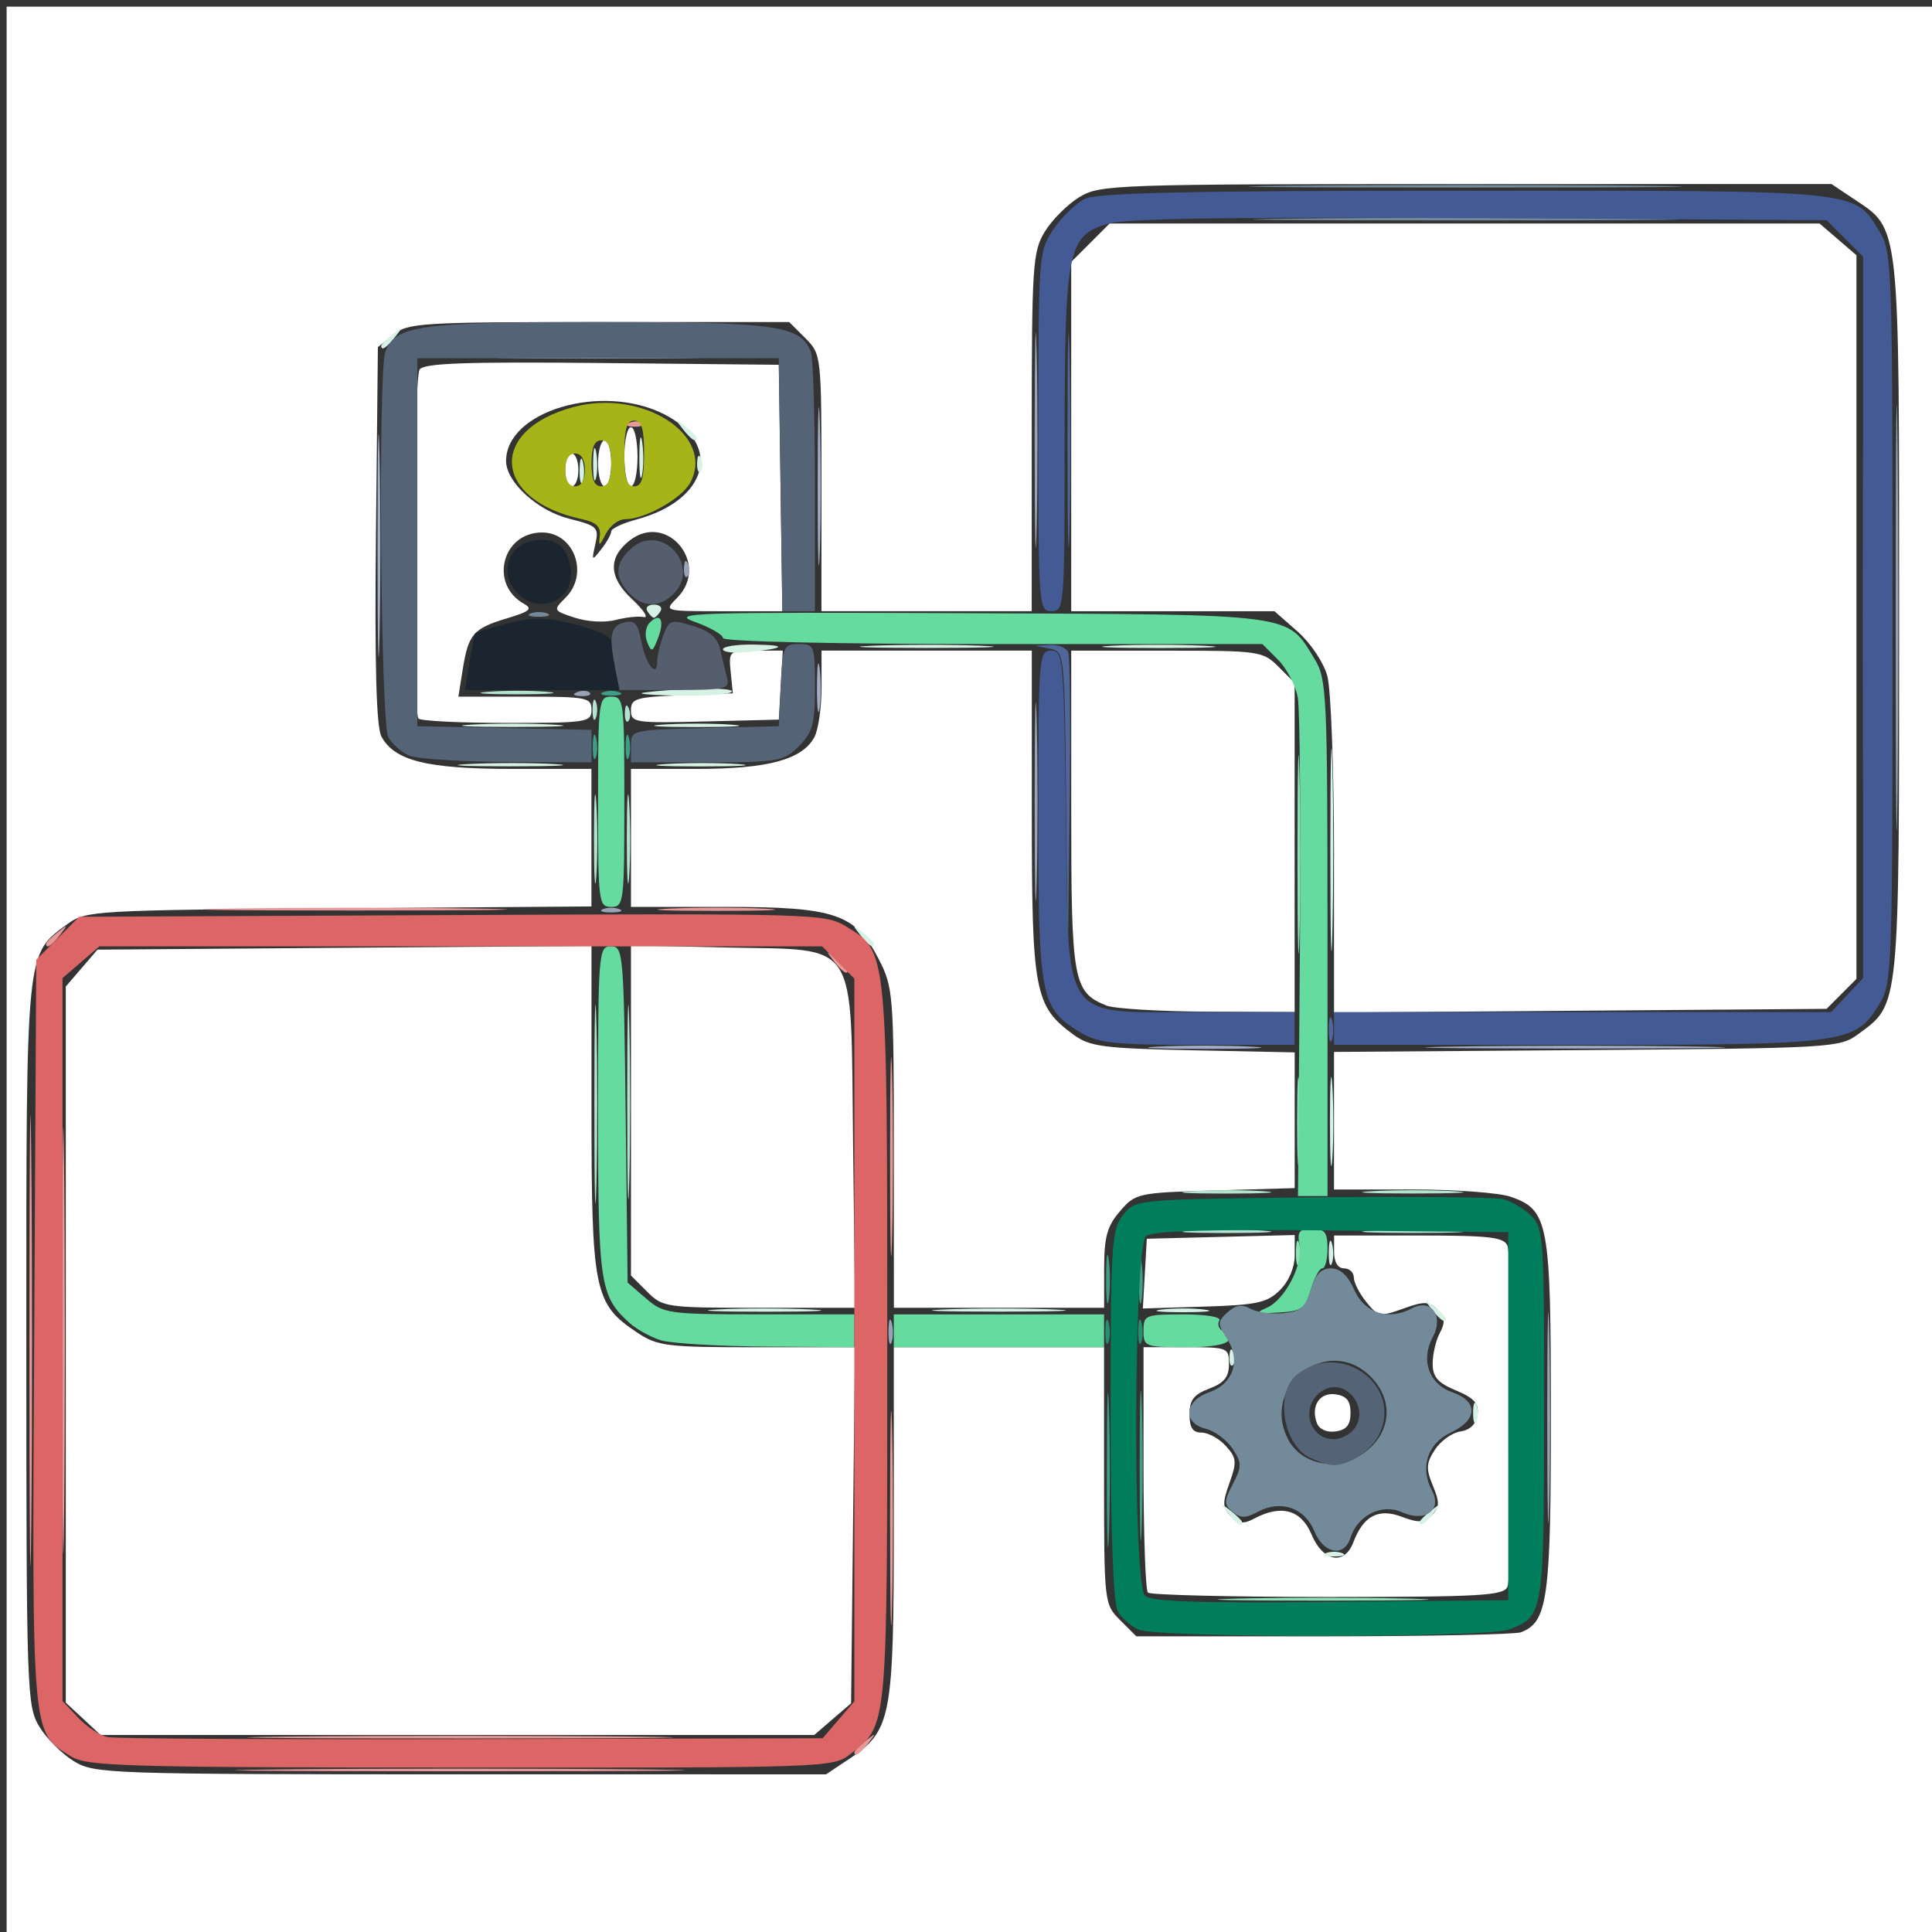 <?xml version="1.0" encoding="UTF-8" standalone="no"?>
<svg
   xmlns:dc="http://purl.org/dc/elements/1.1/"
   xmlns:cc="http://creativecommons.org/ns#"
   xmlns:rdf="http://www.w3.org/1999/02/22-rdf-syntax-ns#"
   xmlns:svg="http://www.w3.org/2000/svg"
   xmlns="http://www.w3.org/2000/svg"
   xmlns:sodipodi="http://sodipodi.sourceforge.net/DTD/sodipodi-0.dtd"
   xmlns:inkscape="http://www.inkscape.org/namespaces/inkscape"
   width="77.787mm"
   height="77.787mm"
   viewBox="0 0 77.787 77.787"
   version="1.1"
   id="svg8"
   inkscape:version="1.0.1 (3bc2e813f5, 2020-09-07)"
   sodipodi:docname="spa_logo.svg">
  <rect x="0" y="0" width="77.787" height="77.787" fill="#333333" stroke="none"/>
  <defs
     id="defs2" />
  <sodipodi:namedview
     id="base"
     pagecolor="#ffffff"
     bordercolor="#666666"
     borderopacity="1.0"
     inkscape:pageopacity="0.0"
     inkscape:pageshadow="2"
     inkscape:zoom="0.98994949"
     inkscape:cx="-145.16811"
     inkscape:cy="201.78689"
     inkscape:document-units="mm"
     inkscape:current-layer="layer1"
     inkscape:document-rotation="0"
     showgrid="false"
     fit-margin-top="0"
     fit-margin-left="0"
     fit-margin-right="0"
     fit-margin-bottom="0"
     inkscape:window-width="1323"
     inkscape:window-height="861"
     inkscape:window-x="181"
     inkscape:window-y="179"
     inkscape:window-maximized="0" />
  <g
     inkscape:label="Capa 1"
     inkscape:groupmode="layer"
     id="layer1"
     transform="translate(-38.969,-50.309)">
    <g
       id="g24"
       transform="translate(0.267,0.267)">
      <path
         style="fill:#fefefe;stroke-width:0.265"
         d="M 38.969,89.202 V 50.309 H 77.863 116.757 V 89.202 128.096 H 77.863 38.969 Z M 72.863,120.881 c 1.738,-1.161 1.824,-1.609 1.825,-9.52 l 4.1e-4,-7.078 h 4.233 4.233 v 5.171 c 0,5.138 0.004,5.176 0.649,5.821 l 0.649,0.649 h 7.531 c 4.142,0 7.724,-0.074 7.959,-0.164 1.073,-0.412 1.202,-1.347 1.202,-8.699 0,-7.808 -0.09,-8.302 -1.619,-8.835 -0.463,-0.161 -2.252,-0.293 -3.977,-0.293 h -3.136 v -2.769 -2.769 l 10.167,-0.075 c 9.805,-0.072 10.194,-0.095 10.914,-0.623 1.71,-1.255 1.672,-0.875 1.672,-16.782 0,-16.074 0.05,-15.61 -1.824,-16.862 l -0.899,-0.601 -14.711,9.79e-4 c -14.213,9.52e-4 -14.741,0.019 -15.574,0.527 -0.474,0.289 -1.099,0.914 -1.388,1.388 -0.491,0.805 -0.526,1.345 -0.527,8.072 l -9.89e-4,7.21 h -4.233 -4.233 v -5.171 c 0,-5.138 -0.004,-5.176 -0.649,-5.821 l -0.649,-0.649 h -7.656 c -7.142,0 -7.698,0.034 -8.28,0.505 l -0.625,0.505 -0.078,7.56 c -0.054,5.231 0.014,7.731 0.22,8.116 0.525,0.98 1.837,1.305 5.273,1.305 h 3.183 v 2.769 2.769 l -10.167,0.075 c -9.805,0.072 -10.194,0.095 -10.914,0.623 -1.711,1.256 -1.672,0.86 -1.671,16.915 5.58e-4,14.054 0.019,14.582 0.526,15.414 0.289,0.474 0.914,1.099 1.388,1.388 0.833,0.508 1.361,0.526 15.574,0.527 l 14.711,0.001 0.899,-0.601 z M 42.051,119.245 41.351,118.596 V 104.179 89.761 l 0.638,-0.742 0.638,-0.742 9.945,-0.075 9.945,-0.075 4.23e-4,6.558 c 4.5e-4,7.336 0.105,7.851 1.825,9 0.834,0.557 1.183,0.601 4.841,0.601 h 3.942 l -0.078,7.167 -0.078,7.167 -0.742,0.638 -0.742,0.638 H 57.117 42.751 Z m 42.868,-5.084 c -0.097,-0.097 -0.176,-2.359 -0.176,-5.027 v -4.851 h 1.72 c 1.673,0 1.72,0.018 1.72,0.684 0,0.518 -0.194,0.758 -0.794,0.984 -0.62,0.234 -0.794,0.461 -0.794,1.035 0,0.539 0.131,0.736 0.488,0.736 0.268,0 0.708,0.242 0.976,0.539 0.433,0.478 0.449,0.645 0.146,1.484 -0.29,0.803 -0.283,1.005 0.052,1.339 0.305,0.305 0.516,0.328 0.936,0.103 1.092,-0.584 1.897,-0.363 2.314,0.636 0.457,1.095 1.324,1.26 1.682,0.32 0.407,-1.071 1.008,-1.389 1.952,-1.032 0.676,0.255 0.901,0.243 1.209,-0.065 0.315,-0.315 0.322,-0.514 0.043,-1.188 -0.284,-0.685 -0.27,-0.909 0.086,-1.453 0.232,-0.354 0.693,-0.682 1.024,-0.729 0.385,-0.055 0.632,-0.296 0.685,-0.67 0.065,-0.455 -0.126,-0.672 -0.86,-0.979 -0.74,-0.309 -0.943,-0.543 -0.943,-1.086 0,-0.381 0.131,-0.937 0.29,-1.235 0.225,-0.42 0.202,-0.632 -0.103,-0.936 -0.338,-0.338 -0.532,-0.344 -1.375,-0.039 -0.924,0.334 -1.011,0.319 -1.484,-0.266 -0.277,-0.342 -0.503,-0.787 -0.503,-0.989 0,-0.202 -0.179,-0.368 -0.397,-0.368 -0.247,0 -0.397,-0.25 -0.397,-0.661 v -0.661 h 3.411 c 2.867,0 3.437,0.067 3.572,0.419 0.21,0.546 0.21,13.169 0,13.715 -0.141,0.367 -1.028,0.419 -7.232,0.419 -3.889,0 -7.151,-0.079 -7.248,-0.176 z m 6.806,-6.817 c -0.263,-0.687 0.106,-1.254 0.756,-1.162 0.437,0.062 0.596,0.261 0.596,0.746 0,0.485 -0.159,0.684 -0.596,0.746 -0.358,0.051 -0.66,-0.082 -0.756,-0.331 z m -26.97,-5.298 -0.649,-0.649 v -6.646 -6.646 l 3.83,0.086 c 5.408,0.121 5.012,-0.49 5.113,7.898 l 0.079,6.608 h -3.861 c -3.747,0 -3.881,-0.019 -4.511,-0.649 z m 9.934,-5.777 c 0,-6.144 -0.026,-6.477 -0.595,-7.587 -0.952,-1.856 -1.742,-2.126 -6.214,-2.126 h -3.774 v -2.778 -2.778 h 2.654 c 2.868,0 4.246,-0.373 4.733,-1.283 0.157,-0.294 0.286,-1.197 0.286,-2.007 v -1.473 h 4.233 4.233 l 5.29e-4,6.548 c 5.29e-4,7.201 0.105,7.76 1.672,8.911 0.664,0.488 1.194,0.557 4.829,0.633 l 4.083,0.085 v 2.732 2.732 l -3.198,0.094 c -3.124,0.092 -3.213,0.112 -3.836,0.836 -0.52,0.604 -0.638,1.034 -0.638,2.315 v 1.573 h -4.233 -4.233 z m 10.106,5.052 0.081,-1.404 2.977,-0.075 2.977,-0.075 v 0.814 c 0,0.494 -0.235,1.047 -0.595,1.404 -0.516,0.511 -0.924,0.599 -3.057,0.665 l -2.462,0.075 z M 83.249,90.528 c -1.34,-0.541 -1.417,-0.969 -1.417,-7.866 v -6.423 h 3.848 c 3.733,0 3.868,0.019 4.498,0.649 l 0.649,0.649 v 6.627 6.627 l -3.506,-0.017 c -1.928,-0.009 -3.761,-0.12 -4.073,-0.246 z m 9.164,-6.012 c -7.94e-4,-3.461 -0.123,-6.73 -0.271,-7.263 -0.151,-0.544 -0.677,-1.328 -1.198,-1.786 l -0.929,-0.816 h -4.092 -4.092 v -7.032 -7.032 l 0.773,-0.773 0.773,-0.773 h 14.293 14.293 l 0.742,0.639 0.742,0.639 v 14.568 14.568 l -0.602,0.603 -0.602,0.603 -9.915,0.075 -9.915,0.075 -0.002,-6.293 z M 55.55,78.972 c -0.253,-0.253 -0.211,-13.648 0.044,-14.049 0.165,-0.26 1.814,-0.319 7.338,-0.265 l 7.125,0.071 0.072,4.961 0.072,4.961 h -2.387 c -2.387,0 -2.387,0 -1.858,-0.529 1.361,-1.361 -0.4,-3.5 -1.907,-2.315 -0.869,0.683 -0.839,1.48 0.088,2.346 0.477,0.446 0.695,0.775 0.483,0.732 -0.211,-0.043 -0.724,0.011 -1.139,0.12 -0.424,0.112 -1.141,0.071 -1.638,-0.093 -0.875,-0.289 -0.879,-0.297 -0.37,-0.805 0.96,-0.96 0.346,-2.637 -0.962,-2.626 -1.597,0.013 -2.115,2.086 -0.717,2.869 0.364,0.204 0.241,0.311 -0.668,0.583 -1.366,0.409 -1.566,0.638 -1.791,2.047 l -0.178,1.111 h 2.68 c 2.503,0 2.68,0.035 2.68,0.529 0,0.502 -0.176,0.529 -3.395,0.529 -1.868,0 -3.475,-0.079 -3.572,-0.176 z m 7.761,-7.537 c 0,-0.112 0.461,-0.328 1.024,-0.479 2.882,-0.776 3.474,-3.028 1.114,-4.232 -2.507,-1.279 -6.371,-0.139 -6.371,1.88 0,0.845 1.262,2 2.536,2.321 1.143,0.288 1.21,0.353 1.058,1.025 -0.155,0.682 -0.143,0.692 0.239,0.204 0.221,-0.282 0.401,-0.605 0.401,-0.717 z m -1.852,-2.473 c 0,-0.364 0.119,-0.661 0.265,-0.661 0.146,0 0.265,0.298 0.265,0.661 0,0.364 -0.119,0.661 -0.265,0.661 -0.146,0 -0.265,-0.298 -0.265,-0.661 z m 1.323,-0.265 c 0,-0.509 0.119,-0.926 0.265,-0.926 0.146,0 0.265,0.417 0.265,0.926 0,0.509 -0.119,0.926 -0.265,0.926 -0.146,0 -0.265,-0.417 -0.265,-0.926 z m 1.058,-0.265 c 0,-0.655 0.119,-1.191 0.265,-1.191 0.146,0 0.265,0.536 0.265,1.191 0,0.655 -0.119,1.191 -0.265,1.191 -0.146,0 -0.265,-0.536 -0.265,-1.191 z m 0.265,10.206 c 0,-0.474 0.205,-0.534 2.051,-0.604 l 2.051,-0.077 -0.086,-0.86 c -0.085,-0.845 -0.067,-0.86 1.006,-0.86 h 1.092 l -0.08,1.389 -0.08,1.389 -2.977,0.075 c -2.821,0.071 -2.977,0.047 -2.977,-0.452 z"
         id="path62" />
      <path
         style="fill:#d5f2e4;stroke-width:0.265"
         d="m 92.084,112.575 c 0.182,-0.073 0.48,-0.073 0.661,0 0.182,0.073 0.033,0.133 -0.331,0.133 -0.364,0 -0.513,-0.06 -0.331,-0.133 z m -3.936,-1.611 c -0.329,-0.42 -0.32,-0.429 0.1,-0.1 0.255,0.2 0.463,0.408 0.463,0.463 0,0.218 -0.217,0.078 -0.563,-0.363 z m 7.707,0.363 c 0,-0.055 0.208,-0.263 0.463,-0.463 0.42,-0.329 0.429,-0.32 0.1,0.1 -0.346,0.441 -0.563,0.581 -0.563,0.363 z m 2.158,-4.398 c 0,-0.364 0.06,-0.513 0.133,-0.331 0.073,0.182 0.073,0.48 0,0.661 -0.073,0.182 -0.133,0.033 -0.133,-0.331 z m -9.81,-2.271 c 0.013,-0.308 0.075,-0.371 0.16,-0.16 0.076,0.191 0.067,0.419 -0.021,0.507 -0.088,0.088 -0.15,-0.068 -0.139,-0.347 z m 8.147,-1.896 c -0.329,-0.42 -0.32,-0.429 0.1,-0.1 0.255,0.2 0.463,0.408 0.463,0.463 0,0.218 -0.217,0.078 -0.563,-0.363 z m -28.751,0.002 c 0.976,-0.051 2.643,-0.051 3.704,-8e-4 1.061,0.05 0.263,0.092 -1.774,0.092 -2.037,5.3e-4 -2.906,-0.041 -1.93,-0.091 z m 9.14,-8e-4 c 1.201,-0.049 3.165,-0.049 4.366,0 1.201,0.049 0.218,0.089 -2.183,0.089 -2.401,0 -3.383,-0.04 -2.183,-0.089 z m 8.731,0.005 c 0.473,-0.059 1.247,-0.059 1.72,0 0.473,0.059 0.086,0.107 -0.86,0.107 -0.946,0 -1.333,-0.048 -0.86,-0.107 z m 6.732,-2.322 c 0.005,-0.437 0.065,-0.583 0.132,-0.326 0.067,0.257 0.063,0.615 -0.01,0.794 -0.072,0.179 -0.127,-0.032 -0.122,-0.468 z m 0.047,-5.292 c 5.29e-4,-1.601 0.044,-2.221 0.097,-1.379 0.053,0.842 0.052,2.152 -0.001,2.91 -0.053,0.759 -0.096,0.07 -0.096,-1.531 z m 0.016,-10.848 c -1.61e-4,-3.638 0.037,-5.163 0.083,-3.389 0.046,1.774 0.046,4.751 2.65e-4,6.615 -0.046,1.864 -0.083,0.412 -0.083,-3.226 z m -18.934,3.373 c -0.329,-0.42 -0.32,-0.429 0.1,-0.1 0.255,0.2 0.463,0.408 0.463,0.463 0,0.218 -0.217,0.078 -0.563,-0.363 z m -15.764,-6.876 c 0.988,-0.051 2.536,-0.051 3.44,7.94e-4 0.903,0.052 0.095,0.093 -1.797,0.093 -1.892,-5.29e-4 -2.631,-0.043 -1.643,-0.094 z m 7.936,5.29e-4 c 0.842,-0.053 2.152,-0.052 2.91,0.001 0.759,0.053 0.07,0.096 -1.531,0.096 -1.601,-5.3e-4 -2.221,-0.044 -1.379,-0.097 z M 57.689,79.217 c 0.91,-0.052 2.398,-0.052 3.307,0 0.91,0.052 0.165,0.094 -1.654,0.094 -1.819,0 -2.563,-0.042 -1.654,-0.094 z m 7.673,7.94e-4 c 0.764,-0.053 2.014,-0.053 2.778,0 0.764,0.053 0.139,0.097 -1.389,0.097 -1.528,0 -2.153,-0.044 -1.389,-0.097 z m -0.728,-1.291 c 1.553,-0.197 3.645,-0.218 3.532,-0.035 -0.068,0.109 -1.039,0.181 -2.158,0.159 -1.119,-0.022 -1.737,-0.077 -1.373,-0.124 z m 3.175,-1.742 c 0,-0.116 0.566,-0.202 1.257,-0.191 1.383,0.023 1.271,0.151 -0.265,0.304 -0.546,0.054 -0.992,0.003 -0.992,-0.113 z m 6.019,-0.144 c 1.201,-0.049 3.165,-0.049 4.366,0 1.201,0.049 0.218,0.089 -2.183,0.089 -2.401,0 -3.383,-0.04 -2.183,-0.089 z m 9.646,8.99e-4 c 0.976,-0.051 2.643,-0.051 3.704,-7.4e-4 1.061,0.05 0.263,0.092 -1.774,0.092 -2.037,4.23e-4 -2.906,-0.041 -1.93,-0.092 z m -18.708,-1.392 c -0.09,-0.146 0.029,-0.265 0.265,-0.265 0.235,0 0.355,0.119 0.265,0.265 -0.09,0.146 -0.209,0.265 -0.265,0.265 -0.056,0 -0.175,-0.119 -0.265,-0.265 z m -2.727,-5.689 c 0.005,-0.437 0.065,-0.583 0.132,-0.326 0.067,0.257 0.063,0.615 -0.01,0.794 -0.072,0.179 -0.127,-0.031 -0.122,-0.468 z m 0.544,-0.265 c 0.003,-0.582 0.057,-0.789 0.12,-0.46 0.063,0.329 0.061,0.805 -0.005,1.058 -0.066,0.253 -0.118,-0.016 -0.115,-0.598 z m 1.861,-0.265 c 0.002,-0.728 0.053,-0.994 0.114,-0.592 0.061,0.402 0.059,0.997 -0.004,1.323 -0.063,0.325 -0.113,-0.004 -0.111,-0.731 z m 2.326,0.243 c 0.013,-0.308 0.075,-0.371 0.16,-0.16 0.076,0.191 0.067,0.419 -0.021,0.507 -0.088,0.088 -0.15,-0.068 -0.139,-0.347 z m -0.584,-1.367 c -0.329,-0.42 -0.32,-0.429 0.1,-0.1 0.255,0.2 0.463,0.408 0.463,0.463 0,0.218 -0.217,0.078 -0.563,-0.363 z M 54.051,63.967 c 0,-0.055 0.208,-0.263 0.463,-0.463 0.42,-0.329 0.429,-0.32 0.1,0.1 -0.346,0.441 -0.563,0.581 -0.563,0.363 z"
         id="path60" />
      <path
         style="fill:#b3e2ce;stroke-width:0.265"
         d="m 62.632,94.494 c 0,-3.565 0.037,-5.024 0.083,-3.241 0.046,1.783 0.046,4.7 0,6.482 -0.046,1.783 -0.083,0.324 -0.083,-3.241 z m 1.323,-0.132 c 1.73e-4,-3.493 0.038,-4.885 0.084,-3.094 0.046,1.791 0.046,4.648 -3.17e-4,6.35 -0.046,1.702 -0.084,0.236 -0.083,-3.256 z m 22.716,5.228 c 0.842,-0.053 2.152,-0.052 2.91,0.001 0.759,0.053 0.07,0.096 -1.531,0.096 -1.601,-5.29e-4 -2.221,-0.044 -1.379,-0.097 z m 7.266,-8.4e-5 c 0.91,-0.052 2.398,-0.052 3.307,0 0.91,0.052 0.165,0.094 -1.654,0.094 -1.819,0 -2.563,-0.042 -1.654,-0.094 z M 86.67,98.002 c 0.842,-0.053 2.152,-0.052 2.91,0.001 0.759,0.053 0.07,0.096 -1.531,0.096 -1.601,-5.29e-4 -2.221,-0.044 -1.379,-0.097 z m 7.266,-8.4e-5 c 0.91,-0.052 2.398,-0.052 3.307,0 0.91,0.052 0.165,0.094 -1.654,0.094 -1.819,0 -2.563,-0.042 -1.654,-0.094 z M 62.616,83.778 c 6.08e-4,-1.601 0.044,-2.221 0.097,-1.379 0.053,0.842 0.052,2.152 -0.001,2.91 -0.053,0.759 -0.096,0.07 -0.096,-1.531 z m 1.323,0 c 6.08e-4,-1.601 0.044,-2.221 0.097,-1.379 0.053,0.842 0.052,2.152 -0.001,2.91 -0.053,0.759 -0.096,0.07 -0.096,-1.531 z m -1.38,-5.159 c 0,-0.364 0.06,-0.513 0.133,-0.331 0.073,0.182 0.073,0.48 0,0.661 -0.073,0.182 -0.133,0.033 -0.133,-0.331 z m 1.302,0.11 c 0.013,-0.308 0.075,-0.371 0.16,-0.16 0.076,0.191 0.067,0.419 -0.021,0.507 -0.088,0.088 -0.15,-0.068 -0.139,-0.347 z m -5.503,-0.834 c 0.696,-0.055 1.767,-0.054 2.381,0.002 0.614,0.055 0.045,0.1 -1.265,0.099 -1.31,-7.93e-4 -1.812,-0.046 -1.116,-0.101 z"
         id="path58" />
      <path
         style="fill:#8ce1b7;stroke-width:0.265"
         d="m 88.497,114.405 c 1.847,-0.045 4.942,-0.045 6.879,-2.7e-4 1.937,0.045 0.426,0.082 -3.358,0.083 -3.784,1.5e-4 -5.368,-0.037 -3.521,-0.082 z m 2.382,-13.958 c 0.005,-0.437 0.065,-0.583 0.132,-0.326 0.067,0.257 0.063,0.615 -0.01,0.794 -0.072,0.179 -0.127,-0.032 -0.122,-0.468 z m 0.047,-5.292 c 5.29e-4,-1.601 0.044,-2.221 0.097,-1.379 0.053,0.842 0.052,2.152 -0.001,2.91 -0.053,0.759 -0.096,0.07 -0.096,-1.531 z m 0.015,-10.716 c 0,-3.565 0.037,-5.024 0.083,-3.241 0.046,1.783 0.046,4.7 0,6.482 -0.046,1.783 -0.083,0.324 -0.083,-3.241 z"
         id="path56" />
      <path
         style="fill:#a2adc9;stroke-width:0.265"
         d="m 85.326,92.181 c 0.976,-0.051 2.643,-0.051 3.704,-7.94e-4 1.061,0.05 0.263,0.092 -1.774,0.092 -2.037,5.29e-4 -2.906,-0.041 -1.93,-0.092 z m 11.935,-0.002 c 2.738,-0.043 7.143,-0.043 9.79,1.48e-4 2.646,0.043 0.406,0.078 -4.978,0.078 -5.384,-8.2e-5 -7.549,-0.035 -4.811,-0.078 z M 53.902,72.004 c 0,-4.002 0.037,-5.639 0.082,-3.638 0.045,2.001 0.045,5.275 0,7.276 -0.045,2.001 -0.082,0.364 -0.082,-3.638 z m 17.693,5.689 c 0.002,-0.873 0.051,-1.198 0.11,-0.723 0.059,0.476 0.058,1.19 -0.003,1.587 -0.06,0.398 -0.109,0.009 -0.107,-0.865 z m 0.029,-8.07 c 0,-2.838 0.039,-3.999 0.086,-2.58 0.048,1.419 0.048,3.741 0,5.159 -0.048,1.419 -0.086,0.258 -0.086,-2.58 z M 59.276,64.398 c 1.928,-0.045 5.083,-0.045 7.011,0 1.928,0.045 0.351,0.082 -3.506,0.082 -3.856,0 -5.434,-0.037 -3.506,-0.082 z"
         id="path54" />
      <path
         style="fill:#e79898;stroke-width:0.265"
         d="m 49.883,121.283 c 4.038,-0.041 10.646,-0.041 14.684,0 4.038,0.041 0.734,0.075 -7.342,0.075 -8.076,0 -11.38,-0.034 -7.342,-0.075 z m 23.217,-0.695 c 0,-0.055 0.208,-0.263 0.463,-0.463 0.42,-0.329 0.429,-0.32 0.1,0.1 -0.346,0.441 -0.563,0.581 -0.563,0.363 z m -22.82,-0.628 c 3.82,-0.041 10.071,-0.041 13.891,0 3.82,0.041 0.695,0.075 -6.945,0.075 -7.64,0 -10.765,-0.034 -6.945,-0.075 z M 39.887,104.019 c 0,-8.076 0.034,-11.38 0.075,-7.342 0.041,4.038 0.041,10.646 0,14.684 -0.041,4.038 -0.075,0.734 -0.075,-7.342 z m 34.652,7.144 c 0,-3.856 0.037,-5.434 0.082,-3.506 0.045,1.928 0.045,5.083 0,7.011 -0.045,1.928 -0.082,0.351 -0.082,-3.506 z M 41.209,104.019 c 0,-7.64 0.034,-10.765 0.075,-6.945 0.041,3.82 0.041,10.071 0,13.891 -0.041,3.82 -0.075,0.695 -0.075,-6.945 z m 33.329,-7.408 c 0,-3.565 0.037,-5.024 0.083,-3.241 0.046,1.783 0.046,4.7 0,6.482 -0.046,1.783 -0.083,0.324 -0.083,-3.241 z M 72.273,88.739 c -0.329,-0.42 -0.32,-0.429 0.1,-0.1 0.255,0.2 0.463,0.408 0.463,0.463 0,0.218 -0.217,0.078 -0.563,-0.363 z M 40.557,88.044 c 0,-0.055 0.208,-0.263 0.463,-0.463 0.42,-0.329 0.429,-0.32 0.1,0.1 -0.346,0.441 -0.563,0.581 -0.563,0.363 z m 7.474,-1.421 c 2.729,-0.043 7.193,-0.043 9.922,0 2.729,0.043 0.496,0.078 -4.961,0.078 -5.457,0 -7.689,-0.035 -4.961,-0.078 z m 17.595,0.002 c 1.055,-0.05 2.781,-0.05 3.836,0 1.055,0.05 0.192,0.091 -1.918,0.091 -2.11,0 -2.973,-0.041 -1.918,-0.091 z M 64.055,67.061 c 0.191,-0.076 0.419,-0.067 0.507,0.021 0.088,0.088 -0.068,0.15 -0.347,0.139 -0.308,-0.013 -0.371,-0.075 -0.16,-0.16 z"
         id="path52" />
      <path
         style="fill:#99a3b7;stroke-width:0.265"
         d="m 100.997,107.062 c 1.5e-4,-3.784 0.037,-5.295 0.083,-3.358 0.045,1.937 0.045,5.032 -2.6e-4,6.879 -0.045,1.847 -0.083,0.262 -0.082,-3.521 z m -26.522,-3.44 c 0.005,-0.437 0.065,-0.583 0.132,-0.326 0.067,0.257 0.063,0.615 -0.01,0.794 -0.072,0.179 -0.127,-0.032 -0.122,-0.468 z M 80.359,82.323 c 0,-3.565 0.037,-5.024 0.083,-3.241 0.046,1.783 0.046,4.7 0,6.482 -0.046,1.783 -0.083,0.324 -0.083,-3.241 z m 34.669,-7.408 c 0,-7.64 0.034,-10.765 0.075,-6.945 0.041,3.82 0.041,10.071 0,13.891 -0.041,3.82 -0.075,0.695 -0.075,-6.945 z M 62.98,86.646 c 0.182,-0.073 0.48,-0.073 0.661,0 0.182,0.073 0.033,0.133 -0.331,0.133 -0.364,0 -0.513,-0.06 -0.331,-0.133 z m -1.042,-8.737 c 0.191,-0.076 0.419,-0.067 0.507,0.021 0.088,0.088 -0.068,0.15 -0.347,0.139 -0.308,-0.013 -0.371,-0.075 -0.16,-0.16 z m 18.421,-10.138 c 0,-3.856 0.037,-5.434 0.082,-3.506 0.045,1.928 0.045,5.083 0,7.011 -0.045,1.928 -0.082,0.351 -0.082,-3.506 z m -14.118,5.137 c 0.013,-0.308 0.075,-0.371 0.16,-0.16 0.076,0.191 0.067,0.419 -0.021,0.507 -0.088,0.088 -0.15,-0.068 -0.139,-0.347 z"
         id="path50" />
      <path
         style="fill:#66db9f;stroke-width:0.265"
         d="m 65.333,104.012 c -0.416,-0.125 -0.994,-0.442 -1.284,-0.704 -1.197,-1.083 -1.267,-1.557 -1.267,-8.536 0,-6.397 0.018,-6.628 0.516,-6.628 0.497,0 0.519,0.259 0.595,6.77 l 0.079,6.77 0.742,0.638 c 0.71,0.611 0.906,0.638 4.564,0.638 h 3.822 v 0.661 0.661 l -3.506,-0.023 c -1.928,-0.013 -3.846,-0.125 -4.262,-0.249 z m 9.355,-0.389 v -0.661 h 4.233 4.233 v 0.661 0.661 h -4.233 -4.233 z m 10.054,0 c 0,-0.633 0.07,-0.661 1.603,-0.661 0.922,0 1.538,0.105 1.451,0.246 -0.084,0.135 -0.031,0.321 0.117,0.412 0.673,0.416 0.13,0.664 -1.451,0.664 -1.658,0 -1.72,-0.024 -1.72,-0.661 z m 4.947,-0.919 c 0.743,-0.313 1.487,-1.741 1.332,-2.555 -0.099,-0.517 -0.01,-0.628 0.505,-0.628 0.518,0 0.625,0.136 0.625,0.794 0,0.437 -0.094,0.794 -0.21,0.794 -0.115,0 -0.324,0.387 -0.463,0.86 -0.226,0.768 -0.366,0.866 -1.311,0.92 -0.86,0.049 -0.949,0.014 -0.477,-0.185 z m 1.348,-14.096 c 0.042,-5.275 0.005,-9.992 -0.084,-10.481 -0.088,-0.489 -0.445,-1.174 -0.793,-1.521 L 89.529,75.973 H 78.669 c -6.405,0 -10.86,-0.099 -10.86,-0.243 0,-0.133 -0.506,-0.424 -1.124,-0.646 -1.034,-0.371 -0.152,-0.399 10.926,-0.353 13.38,0.056 12.889,-0.009 14.023,1.851 0.488,0.8 0.516,1.404 0.517,11.23 l 9.9e-4,10.385 -0.595,1.3e-4 -0.595,1.29e-4 z M 62.782,82.323 c 0,-4.057 0.022,-4.233 0.529,-4.233 0.507,0 0.529,0.176 0.529,4.233 0,4.057 -0.022,4.233 -0.529,4.233 -0.507,0 -0.529,-0.176 -0.529,-4.233 z m 1.976,-6.434 c -0.108,-0.268 -0.063,-0.612 0.101,-0.776 0.436,-0.436 0.615,-0.102 0.336,0.623 -0.219,0.57 -0.263,0.585 -0.438,0.153 z"
         id="path48" />
      <path
         style="fill:#dc6666;stroke-width:0.265"
         d="m 41.562,120.76 c -1.605,-0.996 -1.571,-0.601 -1.482,-17.066 l 0.081,-15.01 0.865,-0.865 0.865,-0.865 15.01,-0.069 c 14.687,-0.067 15.029,-0.057 15.886,0.469 1.652,1.014 1.638,0.867 1.638,16.803 0,15.698 0.035,15.313 -1.486,16.508 -0.694,0.546 -0.887,0.552 -15.682,0.545 -13.544,-0.006 -15.048,-0.05 -15.694,-0.45 z m 30.9,-1.476 0.638,-0.742 V 103.992 89.443 l -0.649,-0.649 -0.649,-0.649 H 57.252 42.703 l -0.742,0.639 -0.742,0.639 v 14.554 14.554 l 0.628,0.669 c 0.346,0.368 0.881,0.72 1.191,0.783 0.309,0.063 6.913,0.099 14.675,0.08 l 14.112,-0.035 z"
         id="path46" />
      <path
         style="fill:#738a9b;stroke-width:0.265"
         d="m 91.62,111.689 c -0.389,-0.939 -1.348,-1.272 -2.259,-0.784 -0.506,0.271 -0.711,0.272 -1.031,0.007 -0.355,-0.295 -0.354,-0.417 0.008,-1.118 0.368,-0.711 0.367,-0.849 -0.01,-1.424 -0.23,-0.35 -0.714,-0.711 -1.076,-0.802 -0.951,-0.239 -0.868,-1.12 0.137,-1.471 0.979,-0.341 1.285,-1.292 0.702,-2.181 -0.377,-0.576 -0.374,-0.665 0.037,-1.038 0.327,-0.296 0.579,-0.335 0.919,-0.145 0.258,0.144 0.853,0.225 1.323,0.18 0.706,-0.068 0.898,-0.232 1.107,-0.942 0.182,-0.619 0.41,-0.86 0.812,-0.86 0.377,0 0.682,0.281 0.937,0.86 0.413,0.939 1.383,1.252 2.322,0.749 0.779,-0.417 1.3,0.299 0.841,1.157 -0.496,0.928 -0.155,1.892 0.786,2.22 1.06,0.369 1.028,1.118 -0.07,1.628 -0.932,0.433 -1.242,1.409 -0.744,2.34 0.417,0.778 -0.29,1.283 -1.209,0.864 -0.805,-0.367 -1.787,0.116 -2.074,1.022 -0.256,0.806 -1.078,0.66 -1.459,-0.261 z m 1.672,-2.95 c 1.38,-0.735 1.647,-2.219 0.59,-3.276 -1.727,-1.727 -4.462,0.391 -3.302,2.558 0.484,0.904 1.739,1.236 2.712,0.718 z M 60.07,74.74 c 0.182,-0.073 0.48,-0.073 0.661,0 0.182,0.073 0.033,0.133 -0.331,0.133 -0.364,0 -0.513,-0.06 -0.331,-0.133 z M 90.762,58.842 c 3.82,-0.041 10.071,-0.041 13.891,0 3.82,0.041 0.695,0.075 -6.945,0.075 -7.64,0 -10.765,-0.034 -6.945,-0.075 z M 90.629,57.519 c 3.893,-0.041 10.263,-0.041 14.155,0 3.893,0.041 0.708,0.075 -7.078,0.075 -7.785,0 -10.97,-0.034 -7.078,-0.075 z"
         id="path44" />
      <path
         style="fill:#a6b418;stroke-width:0.265"
         d="m 62.852,71.624 c 0.046,-0.377 -0.148,-0.558 -0.732,-0.683 -3.578,-0.769 -3.785,-3.58 -0.333,-4.51 2.798,-0.753 5.726,1.14 4.707,3.043 -0.343,0.641 -1.824,1.472 -2.623,1.472 -0.264,0 -0.615,0.268 -0.781,0.595 -0.256,0.506 -0.292,0.518 -0.239,0.083 z m -0.599,-2.662 c 0,-0.412 -0.15,-0.661 -0.397,-0.661 -0.247,0 -0.397,0.25 -0.397,0.661 0,0.412 0.15,0.661 0.397,0.661 0.247,0 0.397,-0.25 0.397,-0.661 z m 1.058,-0.265 c 0,-0.647 -0.12,-0.926 -0.397,-0.926 -0.277,0 -0.397,0.279 -0.397,0.926 0,0.647 0.12,0.926 0.397,0.926 0.277,0 0.397,-0.279 0.397,-0.926 z m 1.323,-0.397 c 0,-1 -0.097,-1.323 -0.397,-1.323 -0.3,0 -0.397,0.323 -0.397,1.323 0,1 0.097,1.323 0.397,1.323 0.3,0 0.397,-0.323 0.397,-1.323 z"
         id="path42" />
      <path
         style="fill:#3e9d84;stroke-width:0.265"
         d="m 83.265,109.178 c 2.54e-4,-2.765 0.039,-3.86 0.087,-2.434 0.048,1.426 0.047,3.689 -5.29e-4,5.027 -0.048,1.339 -0.087,0.171 -0.087,-2.593 z m 1.322,-0.132 c 0,-2.692 0.039,-3.793 0.087,-2.447 0.048,1.346 0.048,3.549 0,4.895 -0.048,1.346 -0.087,0.245 -0.087,-2.447 z m -1.351,-7.541 c 0.002,-0.873 0.051,-1.198 0.11,-0.723 0.059,0.476 0.058,1.19 -0.003,1.587 -0.06,0.398 -0.109,0.008 -0.107,-0.865 z m 1.32,0.132 c 0,-0.8 0.05,-1.128 0.11,-0.728 0.061,0.4 0.061,1.055 0,1.455 -0.061,0.4 -0.11,0.073 -0.11,-0.728 z M 62.569,80.074 c 0.005,-0.437 0.065,-0.583 0.132,-0.326 0.067,0.257 0.063,0.615 -0.01,0.794 -0.072,0.179 -0.127,-0.031 -0.122,-0.468 z m 1.323,0 c 0.005,-0.437 0.065,-0.583 0.132,-0.326 0.067,0.257 0.063,0.615 -0.01,0.794 -0.072,0.179 -0.127,-0.031 -0.122,-0.468 z m -0.911,-2.16 c 0.182,-0.073 0.48,-0.073 0.661,0 0.182,0.073 0.033,0.133 -0.331,0.133 -0.364,0 -0.513,-0.06 -0.331,-0.133 z"
         id="path40" />
      <path
         style="fill:#506699;stroke-width:0.265"
         d="m 92.202,91.451 c 0.005,-0.437 0.065,-0.583 0.132,-0.326 0.067,0.257 0.063,0.615 -0.01,0.794 -0.072,0.179 -0.127,-0.031 -0.122,-0.468 z M 81.628,82.54 c -0.061,-6.265 -0.061,-6.265 -0.656,-6.38 l -0.595,-0.115 0.604,-0.036 c 0.332,-0.02 0.662,0.115 0.733,0.3 0.071,0.185 0.095,3.072 0.053,6.416 l -0.076,6.08 z m 32.077,-7.625 c 0,-7.64 0.034,-10.765 0.075,-6.945 0.041,3.82 0.041,10.071 0,13.891 -0.041,3.82 -0.075,0.695 -0.075,-6.945 z M 81.683,67.771 c 0,-3.856 0.037,-5.434 0.082,-3.506 0.045,1.928 0.045,5.083 0,7.011 -0.045,1.928 -0.082,0.351 -0.082,-3.506 z"
         id="path38" />
      <path
         style="fill:#435a95;stroke-width:0.265"
         d="M 82.175,91.594 C 80.59,90.628 80.509,90.203 80.509,82.866 c 0,-6.379 0.019,-6.628 0.512,-6.628 0.491,0 0.516,0.277 0.595,6.594 0.107,8.519 -0.266,7.958 5.288,7.958 h 3.923 v 0.661 0.661 l -3.903,-0.001 c -3.404,-7.93e-4 -4.011,-0.067 -4.75,-0.517 z m 10.24,-0.143 v -0.661 h 10.008 10.008 l 0.641,-0.683 0.641,-0.683 V 74.9 60.375 l -0.733,-0.734 -0.733,-0.734 -13.951,-0.08 c -9.717,-0.056 -14.258,0.009 -14.964,0.215 -1.657,0.483 -1.765,1.028 -1.765,8.852 0,6.579 -0.014,6.755 -0.529,6.755 -0.516,0 -0.529,-0.176 -0.529,-7.237 0,-7.095 0.012,-7.254 0.603,-8.132 0.332,-0.492 0.897,-1.044 1.257,-1.226 0.499,-0.253 4.112,-0.332 15.285,-0.335 16.148,-0.004 15.688,-0.05 16.732,1.663 0.496,0.813 0.516,1.433 0.516,15.531 0,14.263 -0.015,14.71 -0.534,15.56 -0.971,1.593 -1.305,1.638 -12.156,1.638 h -9.798 z"
         id="path36" />
      <path
         style="fill:#556376;stroke-width:0.265"
         d="m 91.442,108.732 c -1.09,-0.527 -1.419,-2.631 -0.522,-3.346 1.704,-1.359 4.177,0.335 3.362,2.304 -0.299,0.721 -1.253,1.378 -1.945,1.339 -0.175,-0.01 -0.578,-0.143 -0.895,-0.297 z m 1.757,-1.128 c 0.703,-0.847 -0.329,-2.148 -1.246,-1.571 -0.916,0.577 -0.59,1.955 0.463,1.955 0.255,0 0.608,-0.173 0.783,-0.384 z M 55.192,80.469 C 54.874,80.341 54.488,79.999 54.332,79.71 54.029,79.142 53.921,64.977 54.215,64.211 c 0.411,-1.07 1.355,-1.202 8.567,-1.202 7.212,0 8.156,0.133 8.567,1.202 0.09,0.236 0.164,2.681 0.164,5.434 v 5.005 h -0.656 -0.656 l -0.072,-5.093 -0.072,-5.093 h -7.276 -7.276 v 7.408 7.408 l 3.506,0.074 3.506,0.074 v 0.654 0.654 l -3.373,-0.017 c -1.855,-0.009 -3.634,-0.122 -3.951,-0.25 z m 8.912,-0.386 c 0,-0.651 0.009,-0.653 2.977,-0.728 l 2.977,-0.075 0.079,-1.654 c 0.074,-1.558 0.116,-1.654 0.728,-1.654 0.623,0 0.649,0.07 0.649,1.732 0,1.486 -0.092,1.824 -0.649,2.381 -0.615,0.615 -0.814,0.649 -3.704,0.649 h -3.055 z"
         id="path34" />
      <path
         style="fill:#288e70;stroke-width:0.265"
         d="m 83.206,103.622 c 0.005,-0.437 0.065,-0.583 0.132,-0.326 0.067,0.257 0.063,0.615 -0.01,0.794 -0.072,0.179 -0.127,-0.032 -0.122,-0.468 z m 1.323,0 c 0.005,-0.437 0.065,-0.583 0.132,-0.326 0.067,0.257 0.063,0.615 -0.01,0.794 -0.072,0.179 -0.127,-0.032 -0.122,-0.468 z"
         id="path32" />
      <path
         style="fill:#555e6d;stroke-width:0.265"
         d="m 63.476,76.998 c -0.27,-1.349 -0.194,-1.75 0.357,-1.894 0.425,-0.111 0.554,0.032 0.691,0.766 0.174,0.926 0.638,1.506 0.638,0.797 0,-0.217 0.113,-0.692 0.25,-1.054 0.234,-0.617 0.31,-0.64 1.197,-0.368 0.688,0.211 0.988,0.477 1.097,0.972 0.083,0.375 0.207,0.89 0.276,1.144 0.112,0.414 -0.109,0.463 -2.108,0.463 H 63.642 Z m 0.537,-3.097 c -0.582,-0.644 -0.552,-1.183 0.099,-1.772 1.197,-1.083 2.849,0.684 1.707,1.826 -0.566,0.566 -1.265,0.545 -1.807,-0.054 z"
         id="path30" />
      <path
         style="fill:#007d5b;stroke-width:0.265"
         d="m 84.561,115.659 c -0.318,-0.128 -0.705,-0.47 -0.86,-0.76 -0.18,-0.337 -0.282,-3.196 -0.282,-7.923 0,-6.886 0.035,-7.439 0.505,-8.021 0.505,-0.625 0.506,-0.625 7.604,-0.703 3.904,-0.043 7.371,-0.011 7.703,0.073 0.332,0.083 0.84,0.387 1.127,0.674 0.496,0.496 0.522,0.901 0.514,7.997 -0.009,8.047 -0.021,8.123 -1.419,8.655 -0.885,0.337 -14.06,0.344 -14.893,0.009 z m 14.866,-8.597 v -7.408 l -7.111,-0.071 c -5.025,-0.05 -7.218,0.018 -7.474,0.231 -0.498,0.413 -0.537,13.98 -0.041,14.475 0.24,0.24 2.133,0.304 7.474,0.251 l 7.153,-0.07 z"
         id="path28" />
      <path
         style="fill:#1a252f;stroke-width:0.265"
         d="m 57.601,76.711 c 0.098,-0.613 0.206,-1.142 0.24,-1.176 0.034,-0.034 0.612,-0.209 1.286,-0.389 0.991,-0.265 1.507,-0.26 2.705,0.028 0.814,0.195 1.48,0.5 1.48,0.677 0,0.177 0.074,0.694 0.165,1.148 l 0.165,0.827 h -3.11 -3.11 z m 1.883,-2.844 c -0.653,-0.722 -0.353,-1.8 0.564,-2.03 0.92,-0.231 1.522,0.177 1.631,1.107 0.154,1.308 -1.296,1.917 -2.196,0.923 z"
         id="path26" />
    </g>
  </g>
</svg>
